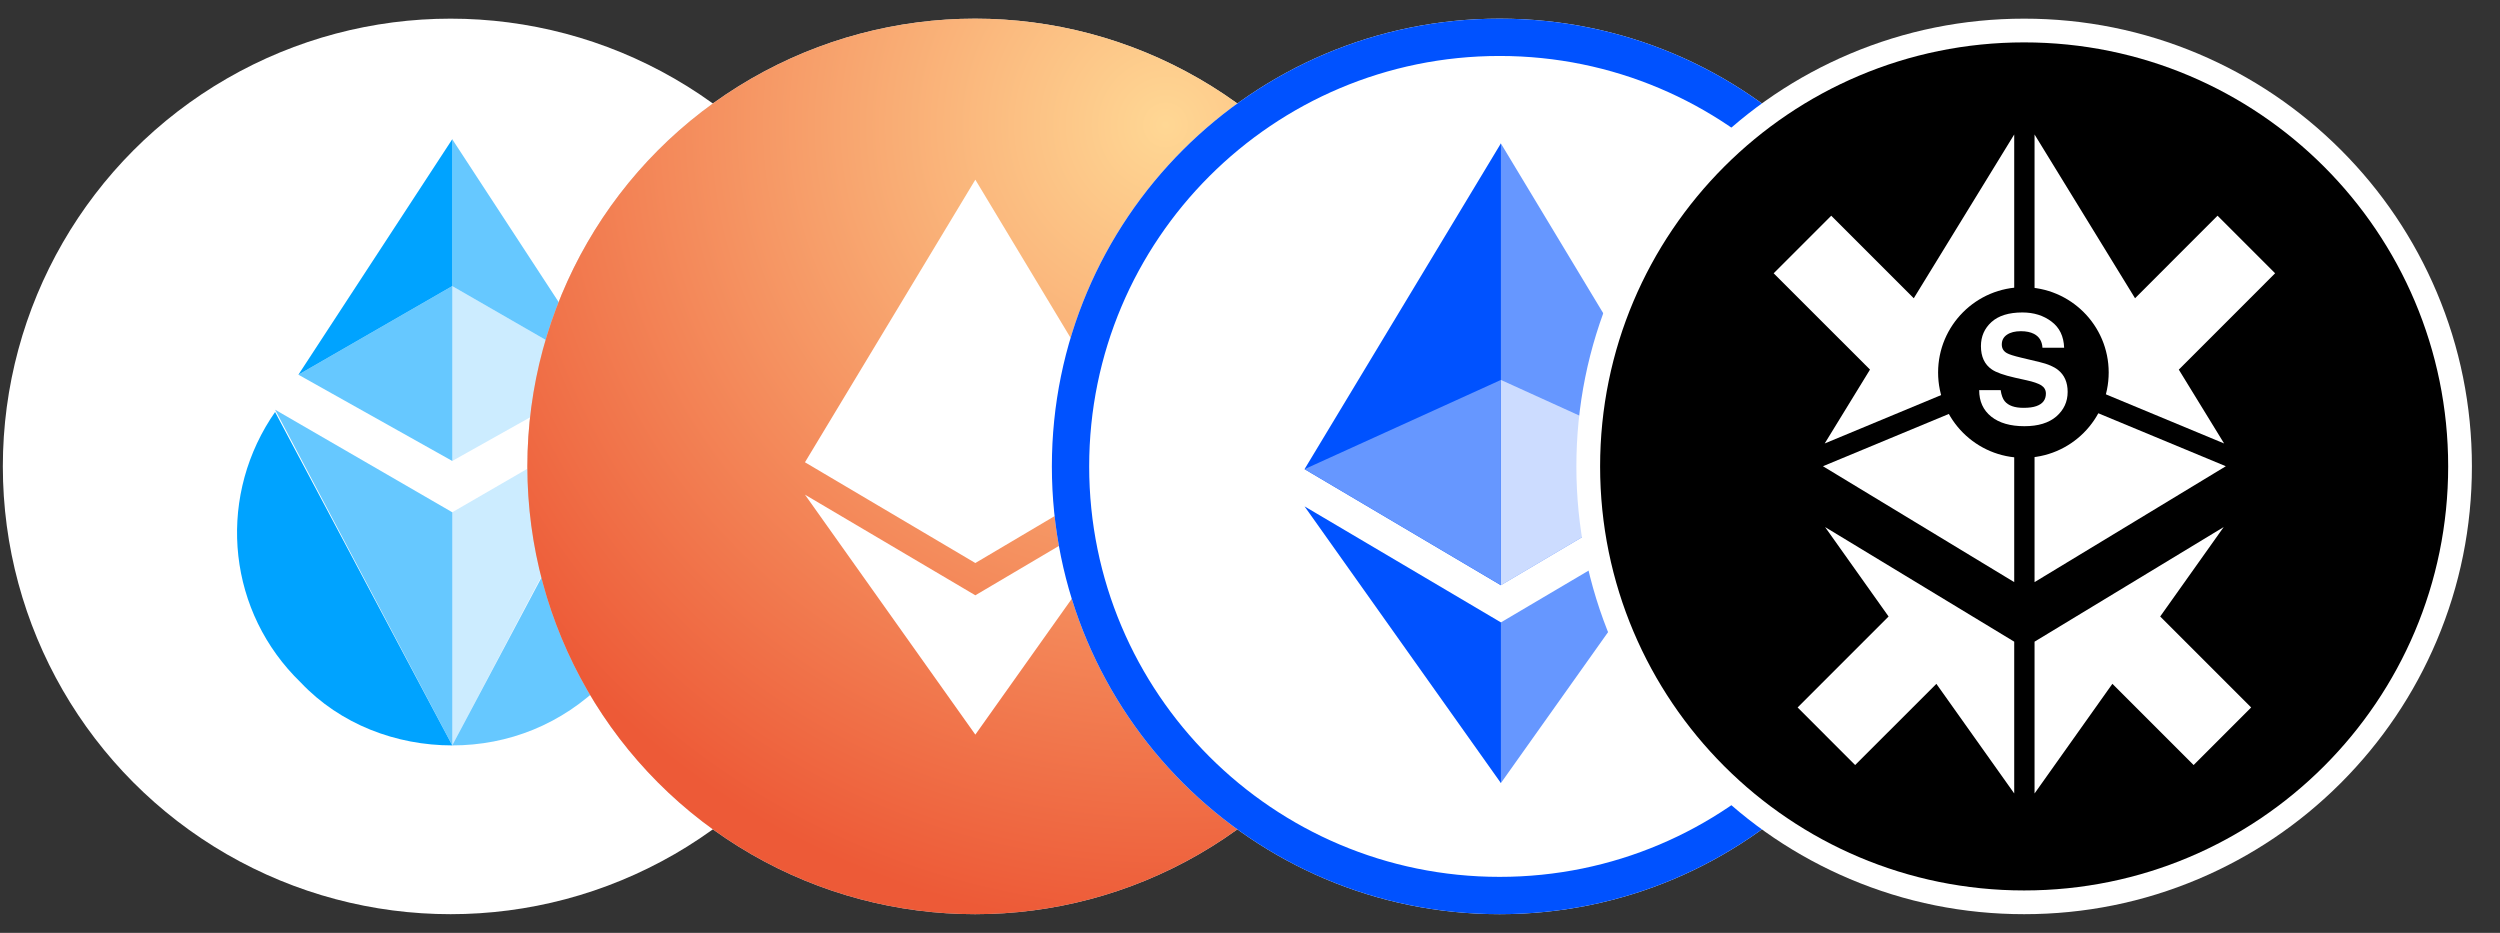 <svg width="67" height="25" viewBox="0 0 67 25" fill="none" xmlns="http://www.w3.org/2000/svg">
<rect x="0" y="0" width="67" height="25" fill="#333333" stroke="none"/>
<ellipse cx="12.076" cy="12.5" rx="12" ry="12" fill="white"/>
<path d="M7.372 11.042L7.247 11.229C5.81 13.479 6.122 16.415 8.059 18.29C9.121 19.415 10.621 19.977 12.121 19.977C12.121 19.977 12.121 19.977 7.372 11.042Z" fill="#00A3FF"/>
<path opacity="0.6" d="M12.121 13.729L7.372 10.979C12.121 19.977 12.121 19.977 12.121 19.977C12.121 18.04 12.121 15.79 12.121 13.729Z" fill="#00A3FF"/>
<path opacity="0.6" d="M16.869 11.042L16.994 11.229C18.431 13.479 18.119 16.415 16.182 18.29C15.057 19.415 13.62 19.977 12.12 19.977C12.12 19.977 12.12 19.977 16.869 11.042Z" fill="#00A3FF"/>
<path opacity="0.2" d="M12.12 13.729L16.869 10.979C12.12 19.977 12.12 19.977 12.12 19.977C12.12 18.04 12.12 15.79 12.12 13.729Z" fill="#00A3FF"/>
<path opacity="0.2" d="M12.12 7.667V12.354L16.244 10.042L12.12 7.667Z" fill="#00A3FF"/>
<path opacity="0.6" d="M12.121 7.667L7.997 10.042L12.121 12.354V7.667Z" fill="#00A3FF"/>
<path d="M12.121 3.731L7.997 10.042L12.121 7.667V3.731Z" fill="#00A3FF"/>
<path opacity="0.6" d="M12.12 7.667L16.244 10.042L12.12 3.731V7.667Z" fill="#00A3FF"/>
<ellipse cx="26.133" cy="12.5" rx="12" ry="12" fill="#D9D9D9"/>
<ellipse cx="26.133" cy="12.5" rx="12" ry="12" fill="url(#paint0_radial_541_3214)"/>
<path d="M26.139 15.089L21.573 12.389L26.139 4.815L30.7 12.389L26.139 15.089Z" fill="white"/>
<path d="M26.139 19.688L21.573 13.257L26.139 15.954L30.704 13.257L26.139 19.688Z" fill="white"/>
<path d="M52.19 12.5C52.19 19.127 46.818 24.5 40.19 24.5C33.563 24.5 28.19 19.127 28.19 12.5C28.19 5.873 33.563 0.5 40.19 0.5C46.818 0.5 52.19 5.873 52.19 12.5Z" fill="white"/>
<path fill-rule="evenodd" clip-rule="evenodd" d="M40.19 23.5C46.266 23.5 51.19 18.575 51.19 12.5C51.19 6.425 46.266 1.5 40.19 1.5C34.115 1.5 29.19 6.425 29.19 12.5C29.19 18.575 34.115 23.5 40.19 23.5ZM40.19 24.5C46.818 24.5 52.19 19.127 52.19 12.5C52.19 5.873 46.818 0.5 40.19 0.5C33.563 0.5 28.19 5.873 28.19 12.5C28.19 19.127 33.563 24.5 40.19 24.5Z" fill="#0052FF"/>
<path d="M40.223 3.843L40.108 4.234V15.569L40.223 15.684L45.485 12.573L40.223 3.843Z" fill="#6697FF"/>
<path d="M40.224 3.843L34.962 12.573L40.224 15.684V10.182V3.843Z" fill="#0052FF"/>
<path d="M40.224 16.68L40.159 16.759V20.797L40.224 20.986L45.489 13.571L40.224 16.68Z" fill="#6697FF"/>
<path d="M40.224 20.986V16.68L34.962 13.571L40.224 20.986Z" fill="#0052FF"/>
<path d="M40.224 15.683L45.485 12.573L40.224 10.182V15.683Z" fill="#CCDCFF"/>
<path d="M34.962 12.573L40.224 15.683V10.182L34.962 12.573Z" fill="#6697FF"/>
<g clip-path="url(#clip0_541_3214)">
<path d="M54.247 24.5C52.627 24.5 51.056 24.183 49.576 23.557C48.147 22.952 46.864 22.087 45.762 20.985C44.66 19.884 43.795 18.6 43.19 17.171C42.565 15.691 42.247 14.12 42.247 12.5C42.247 10.88 42.565 9.309 43.19 7.829C43.795 6.4 44.66 5.117 45.762 4.015C46.864 2.913 48.147 2.048 49.576 1.443C51.056 0.818 52.627 0.5 54.247 0.5C55.867 0.5 57.438 0.818 58.918 1.443C60.347 2.048 61.63 2.913 62.733 4.015C63.834 5.116 64.699 6.4 65.304 7.829C65.93 9.309 66.247 10.88 66.247 12.5C66.247 14.12 65.93 15.691 65.304 17.171C64.699 18.6 63.834 19.883 62.733 20.985C61.631 22.087 60.347 22.952 58.918 23.557C57.438 24.183 55.867 24.5 54.247 24.5Z" fill="white"/>
<path d="M54.247 23.864C60.523 23.864 65.611 18.776 65.611 12.5C65.611 6.224 60.523 1.136 54.247 1.136C47.971 1.136 42.883 6.224 42.883 12.5C42.883 18.776 47.971 23.864 54.247 23.864Z" fill="black"/>
<path d="M54.526 10.366V15.601L59.652 12.495L54.526 10.366Z" fill="white"/>
<path d="M54.526 9.774L59.606 11.885L58.392 9.906L60.973 7.324L59.43 5.781L57.219 7.993L54.526 3.604V9.774Z" fill="white"/>
<path d="M53.981 15.601V10.366L48.855 12.495L53.981 15.601Z" fill="white"/>
<path d="M48.902 11.885L53.981 9.774V3.604L51.289 7.993L49.077 5.781L47.534 7.324L50.116 9.905L48.902 11.885Z" fill="white"/>
<path d="M59.595 14.125L54.526 17.197V21.265L56.612 18.326L58.789 20.503L60.331 18.96L57.893 16.522L59.595 14.125Z" fill="white"/>
<path d="M53.981 17.197L48.912 14.125L50.614 16.522L48.176 18.96L49.718 20.503L51.895 18.327L53.981 21.264V17.197Z" fill="white"/>
<ellipse cx="54.227" cy="9.983" rx="2.286" ry="2.286" fill="black"/>
<path d="M54.23 10.93C54.373 10.93 54.489 10.915 54.577 10.883C54.746 10.823 54.83 10.711 54.83 10.548C54.83 10.453 54.788 10.379 54.705 10.326C54.621 10.275 54.49 10.23 54.311 10.191L54.005 10.123C53.704 10.055 53.496 9.981 53.381 9.901C53.186 9.768 53.089 9.559 53.089 9.276C53.089 9.017 53.183 8.802 53.371 8.631C53.56 8.46 53.836 8.374 54.201 8.374C54.505 8.374 54.765 8.455 54.979 8.617C55.195 8.778 55.308 9.012 55.319 9.319H54.738C54.728 9.145 54.652 9.022 54.511 8.948C54.417 8.9 54.3 8.876 54.16 8.876C54.004 8.876 53.88 8.907 53.787 8.97C53.694 9.033 53.648 9.12 53.648 9.233C53.648 9.336 53.694 9.413 53.785 9.464C53.844 9.498 53.969 9.538 54.162 9.584L54.66 9.703C54.878 9.755 55.043 9.825 55.154 9.913C55.326 10.049 55.413 10.245 55.413 10.503C55.413 10.767 55.311 10.986 55.109 11.162C54.907 11.335 54.623 11.422 54.254 11.422C53.877 11.422 53.581 11.337 53.365 11.165C53.15 10.993 53.042 10.756 53.042 10.456H53.618C53.637 10.588 53.673 10.687 53.726 10.752C53.824 10.871 53.992 10.93 54.23 10.93Z" fill="white"/>
</g>
<defs>
<radialGradient id="paint0_radial_541_3214" cx="0" cy="0" r="1" gradientUnits="userSpaceOnUse" gradientTransform="translate(31.233 3.329) rotate(126.938) scale(21.609)">
<stop stop-color="#FFD794"/>
<stop offset="1" stop-color="#ED5A37"/>
</radialGradient>
<clipPath id="clip0_541_3214">
<rect width="24" height="24" fill="white" transform="translate(42.247 0.5)"/>
</clipPath>
</defs>
</svg>
